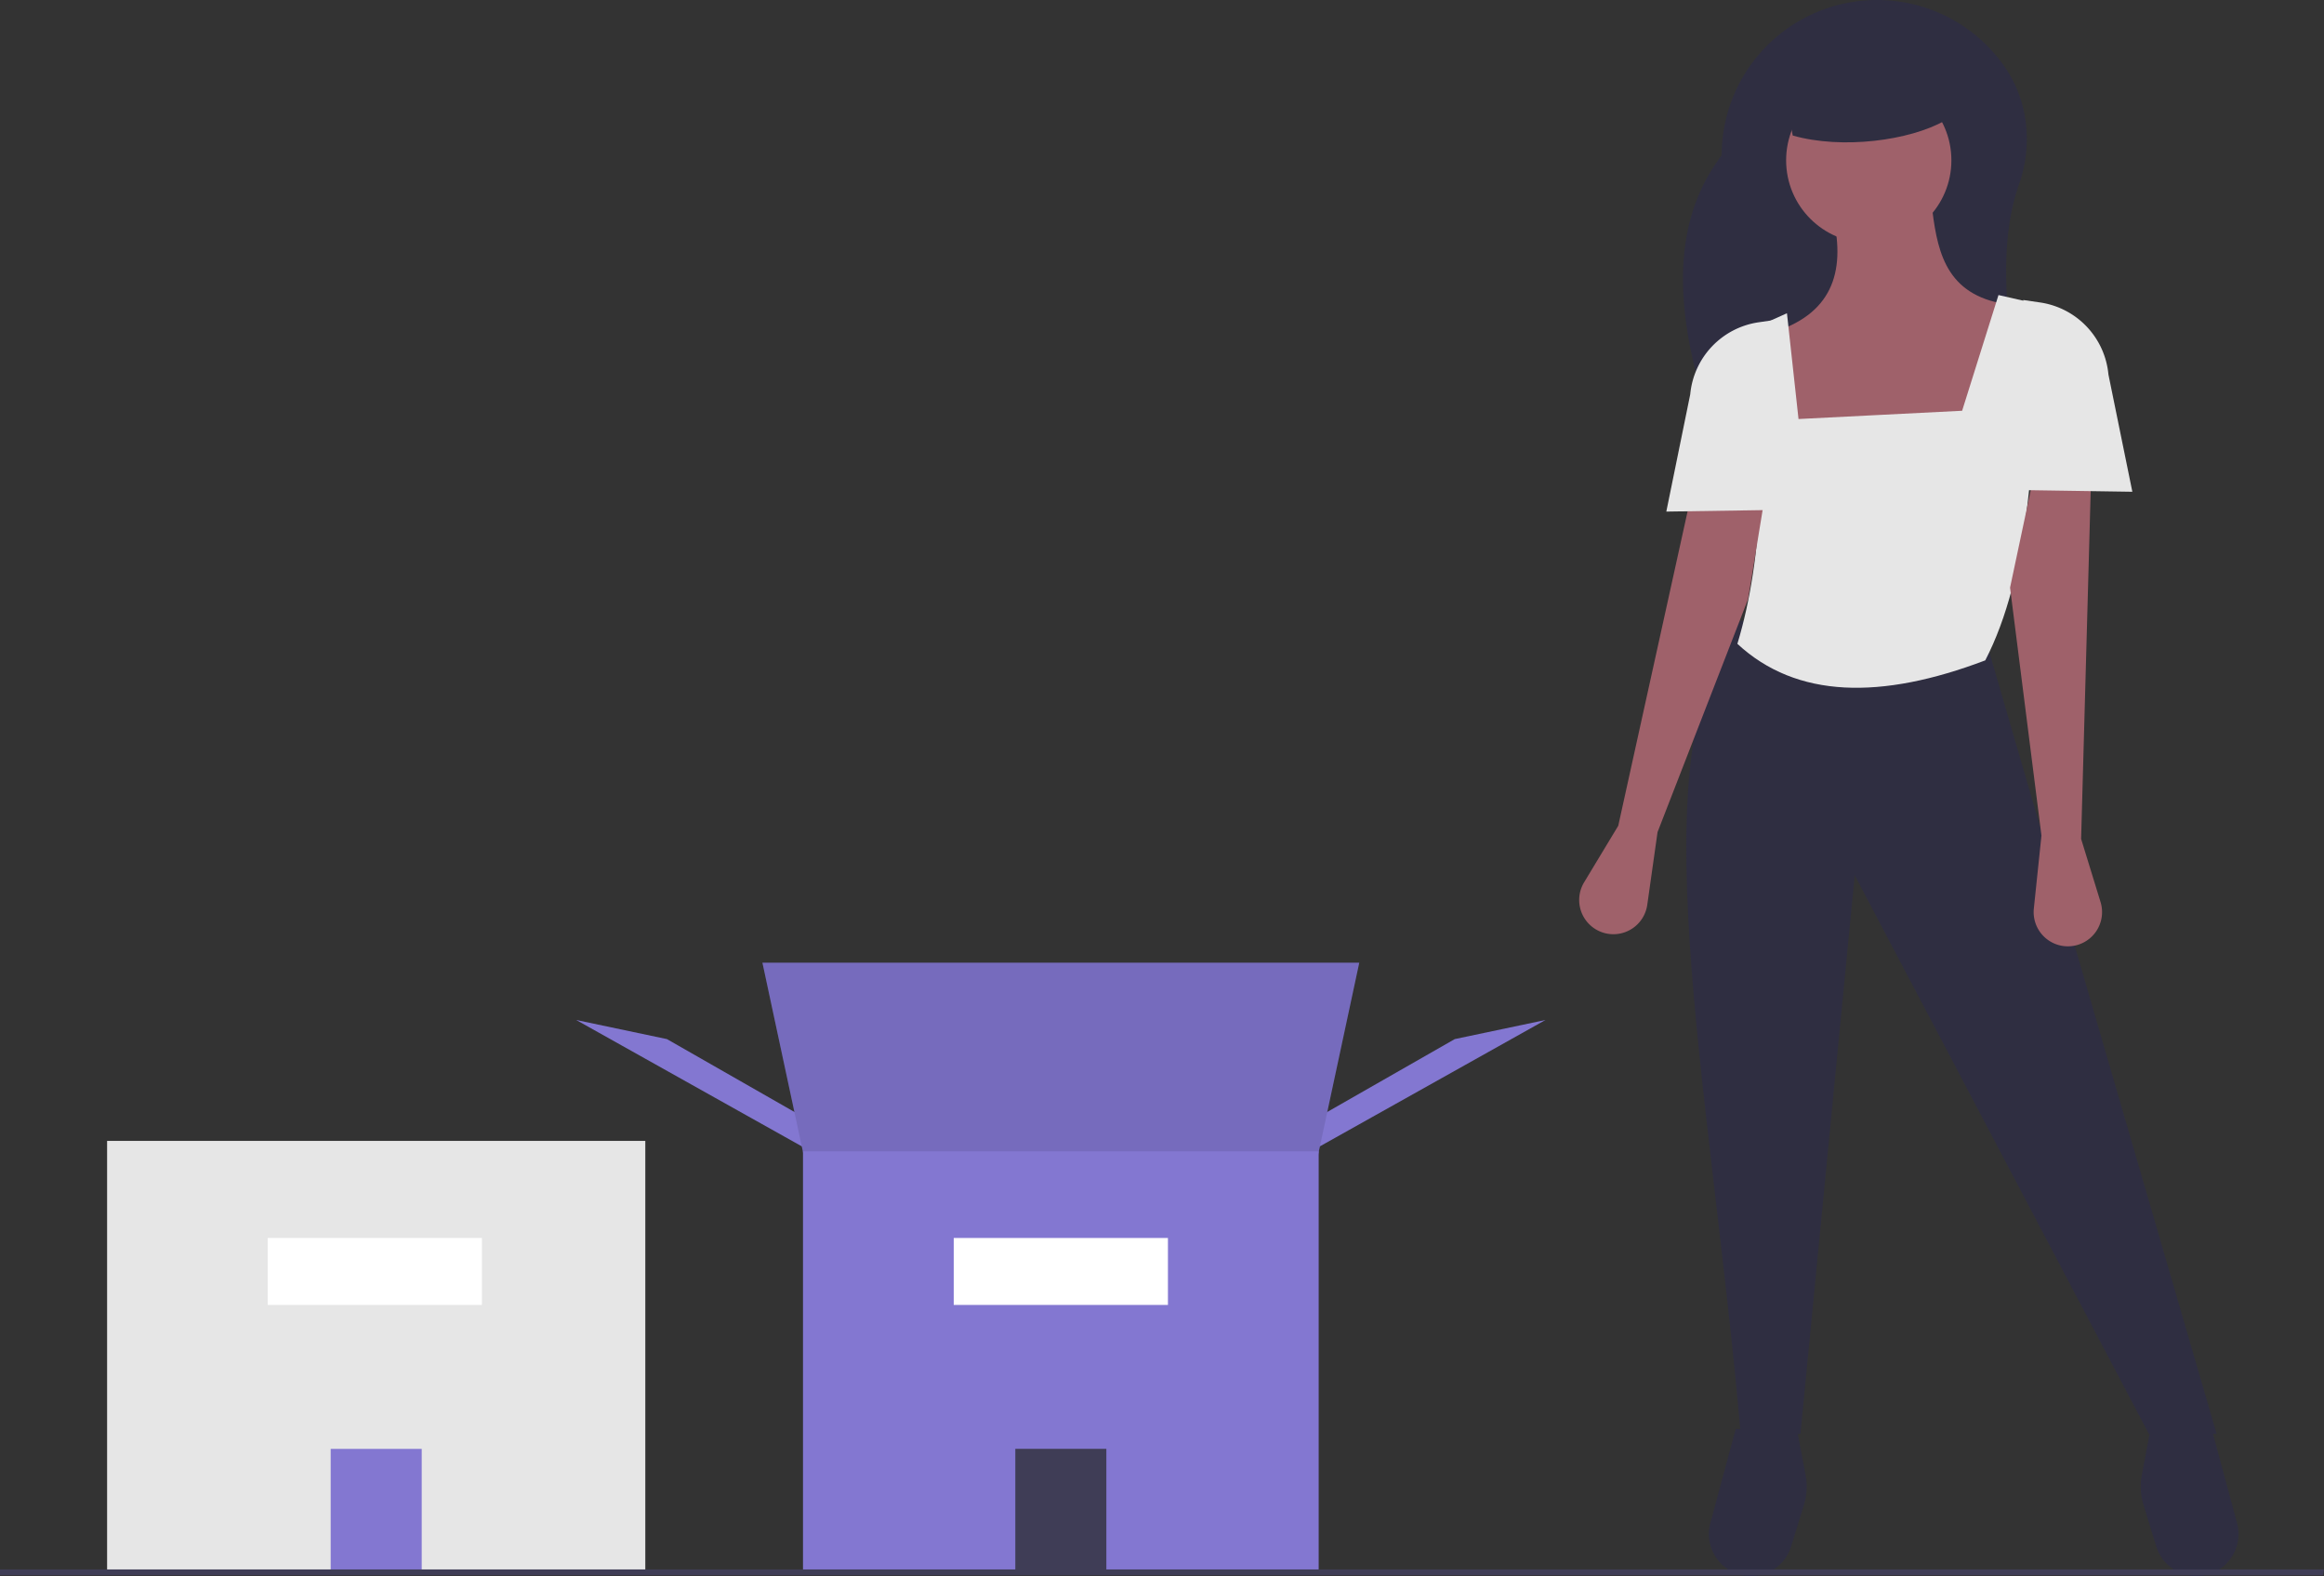 <svg xmlns="http://www.w3.org/2000/svg" id="ab8ae2a1-21db-4159-bb67-e2c62dcc19dc" width="867.939" height="588.5" data-name="Layer 1" viewBox="0 0 867.939 588.5"><rect x="0" y="0" width="867.939" height="588.5" fill="#333333" stroke="none"/><path fill="#2f2e41" d="M925.055,325.48H809.021c-15.705-42.513-22.526-82.041,0-111.713A58.017,58.017,0,0,1,867.038,155.75h0a57.944,57.944,0,0,1,47.293,24.404c9.169,12.877,11.006,29.477,5.748,44.384C910.709,251.107,916.43,287.362,925.055,325.48Z" transform="translate(-166.031 -155.75)"/><path fill="#2f2e41" d="M986.337,744.25h0a15.702,15.702,0,0,1-15.008-11.084l-4.78-15.536a23.129,23.129,0,0,1-.62-11.101l3.256-17.209h22.836l9.476,35.14A15.702,15.702,0,0,1,986.337,744.25Z" transform="translate(-166.031 -155.75)"/><path fill="#2f2e41" d="M819.952,744.25h0a15.702,15.702,0,0,0,15.008-11.084l4.78-15.536a23.129,23.129,0,0,0,.62-11.101l-3.256-17.209H814.268l-9.476,35.14A15.702,15.702,0,0,0,819.952,744.25Z" transform="translate(-166.031 -155.75)"/><path fill="#2f2e41" d="M993.873,691.171h-25.305L858.706,482.557,838.438,691.171H816.119c-11.45-131.368-39.308-256.5,0-303.662l91.963,8.641Z" transform="translate(-166.031 -155.75)"/><circle cx="697.921" cy="59.868" r="30.86" fill="#9f616a"/><path fill="#9f616a" d="M907.465,334.429H838.956l-11.727-54.314c22.751-6.721,28.175-22.354,23.454-43.204l37.032-2.469c2.099,16.795,5.939,32.456,29.626,35.18Z" transform="translate(-166.031 -155.75)"/><path fill="#e6e6e6" d="M907.465,402.321c-38.869,14.758-70.49,14.298-92.58-6.172,9.969-32.873,10.565-73.354,6.172-117.885l12.344-5.555,4.32,39.501,61.103-3.086,13.578-43.204,13.578,3.086C927.022,322.573,923.813,370.762,907.465,402.321Z" transform="translate(-166.031 -155.75)"/><path fill="#9f616a" d="M943.262,468.979l7.257,23.585a12.775,12.775,0,0,1-12.21,16.533h0a12.775,12.775,0,0,1-12.706-14.103l2.847-27.249-11.727-92.58,8.641-40.735h21.602Z" transform="translate(-166.031 -155.75)"/><path fill="#9f616a" d="M770.399,464.073,757.646,485.199a12.775,12.775,0,0,0,7.843,18.998h0a12.775,12.775,0,0,0,15.744-10.606l3.837-27.128,33.8-86.984,6.816-41.656-26.293-5.191Z" transform="translate(-166.031 -155.75)"/><path fill="#e6e6e6" d="M962.396,339.367l-40.735-.617v-70.978l6.272.915a29.984,29.984,0,0,1,25.53,26.906Z" transform="translate(-166.031 -155.75)"/><path fill="#e6e6e6" d="M788.345,346.773l40.735-.617v-70.978l-6.272.915a29.984,29.984,0,0,0-25.53,26.906Z" transform="translate(-166.031 -155.75)"/><path fill="#2f2e41" d="M892.343,200.806c-13.109,7.417-38.302,10.81-56.782,5.555L829.389,174.266h61.103Z" transform="translate(-166.031 -155.75)"/><rect width="201" height="162" x="40" y="426" fill="#e6e6e6"/><rect width="34" height="46" x="123.5" y="541" fill="#8377d1"/><path fill="none" d="M428.936,716.817l-3.473-2.905.257,1.814S426.947,716.112,428.936,716.817Z" transform="translate(-166.031 -155.75)"/><polygon fill="#8377d1" points="488.026 430.784 493.376 416.518 543.307 387.986 577.189 380.853 488.026 430.784"/><polygon fill="#8377d1" points="304.352 430.784 299.002 416.518 249.071 387.986 215.189 380.853 304.352 430.784"/><polygon fill="#8377d1" points="491.593 434.35 300.785 434.35 284.736 359.454 507.642 359.454 491.593 434.35"/><polygon points="491.593 434.35 300.785 434.35 284.736 359.454 507.642 359.454 491.593 434.35" opacity=".1" style="isolation:isolate"/><rect width="192.591" height="158.108" x="299.893" y="429.892" fill="#8377d1"/><rect width="34" height="46" x="379.189" y="540.977" fill="#3f3d56"/><polygon fill="#3f3d56" points="867.543 588.19 0 588.19 0 586.008 867.939 586.008 867.543 588.19"/><rect width="80" height="25" x="356.189" y="462.25" fill="#fff"/><rect width="80" height="25" x="99.969" y="462.25" fill="#fff"/></svg>